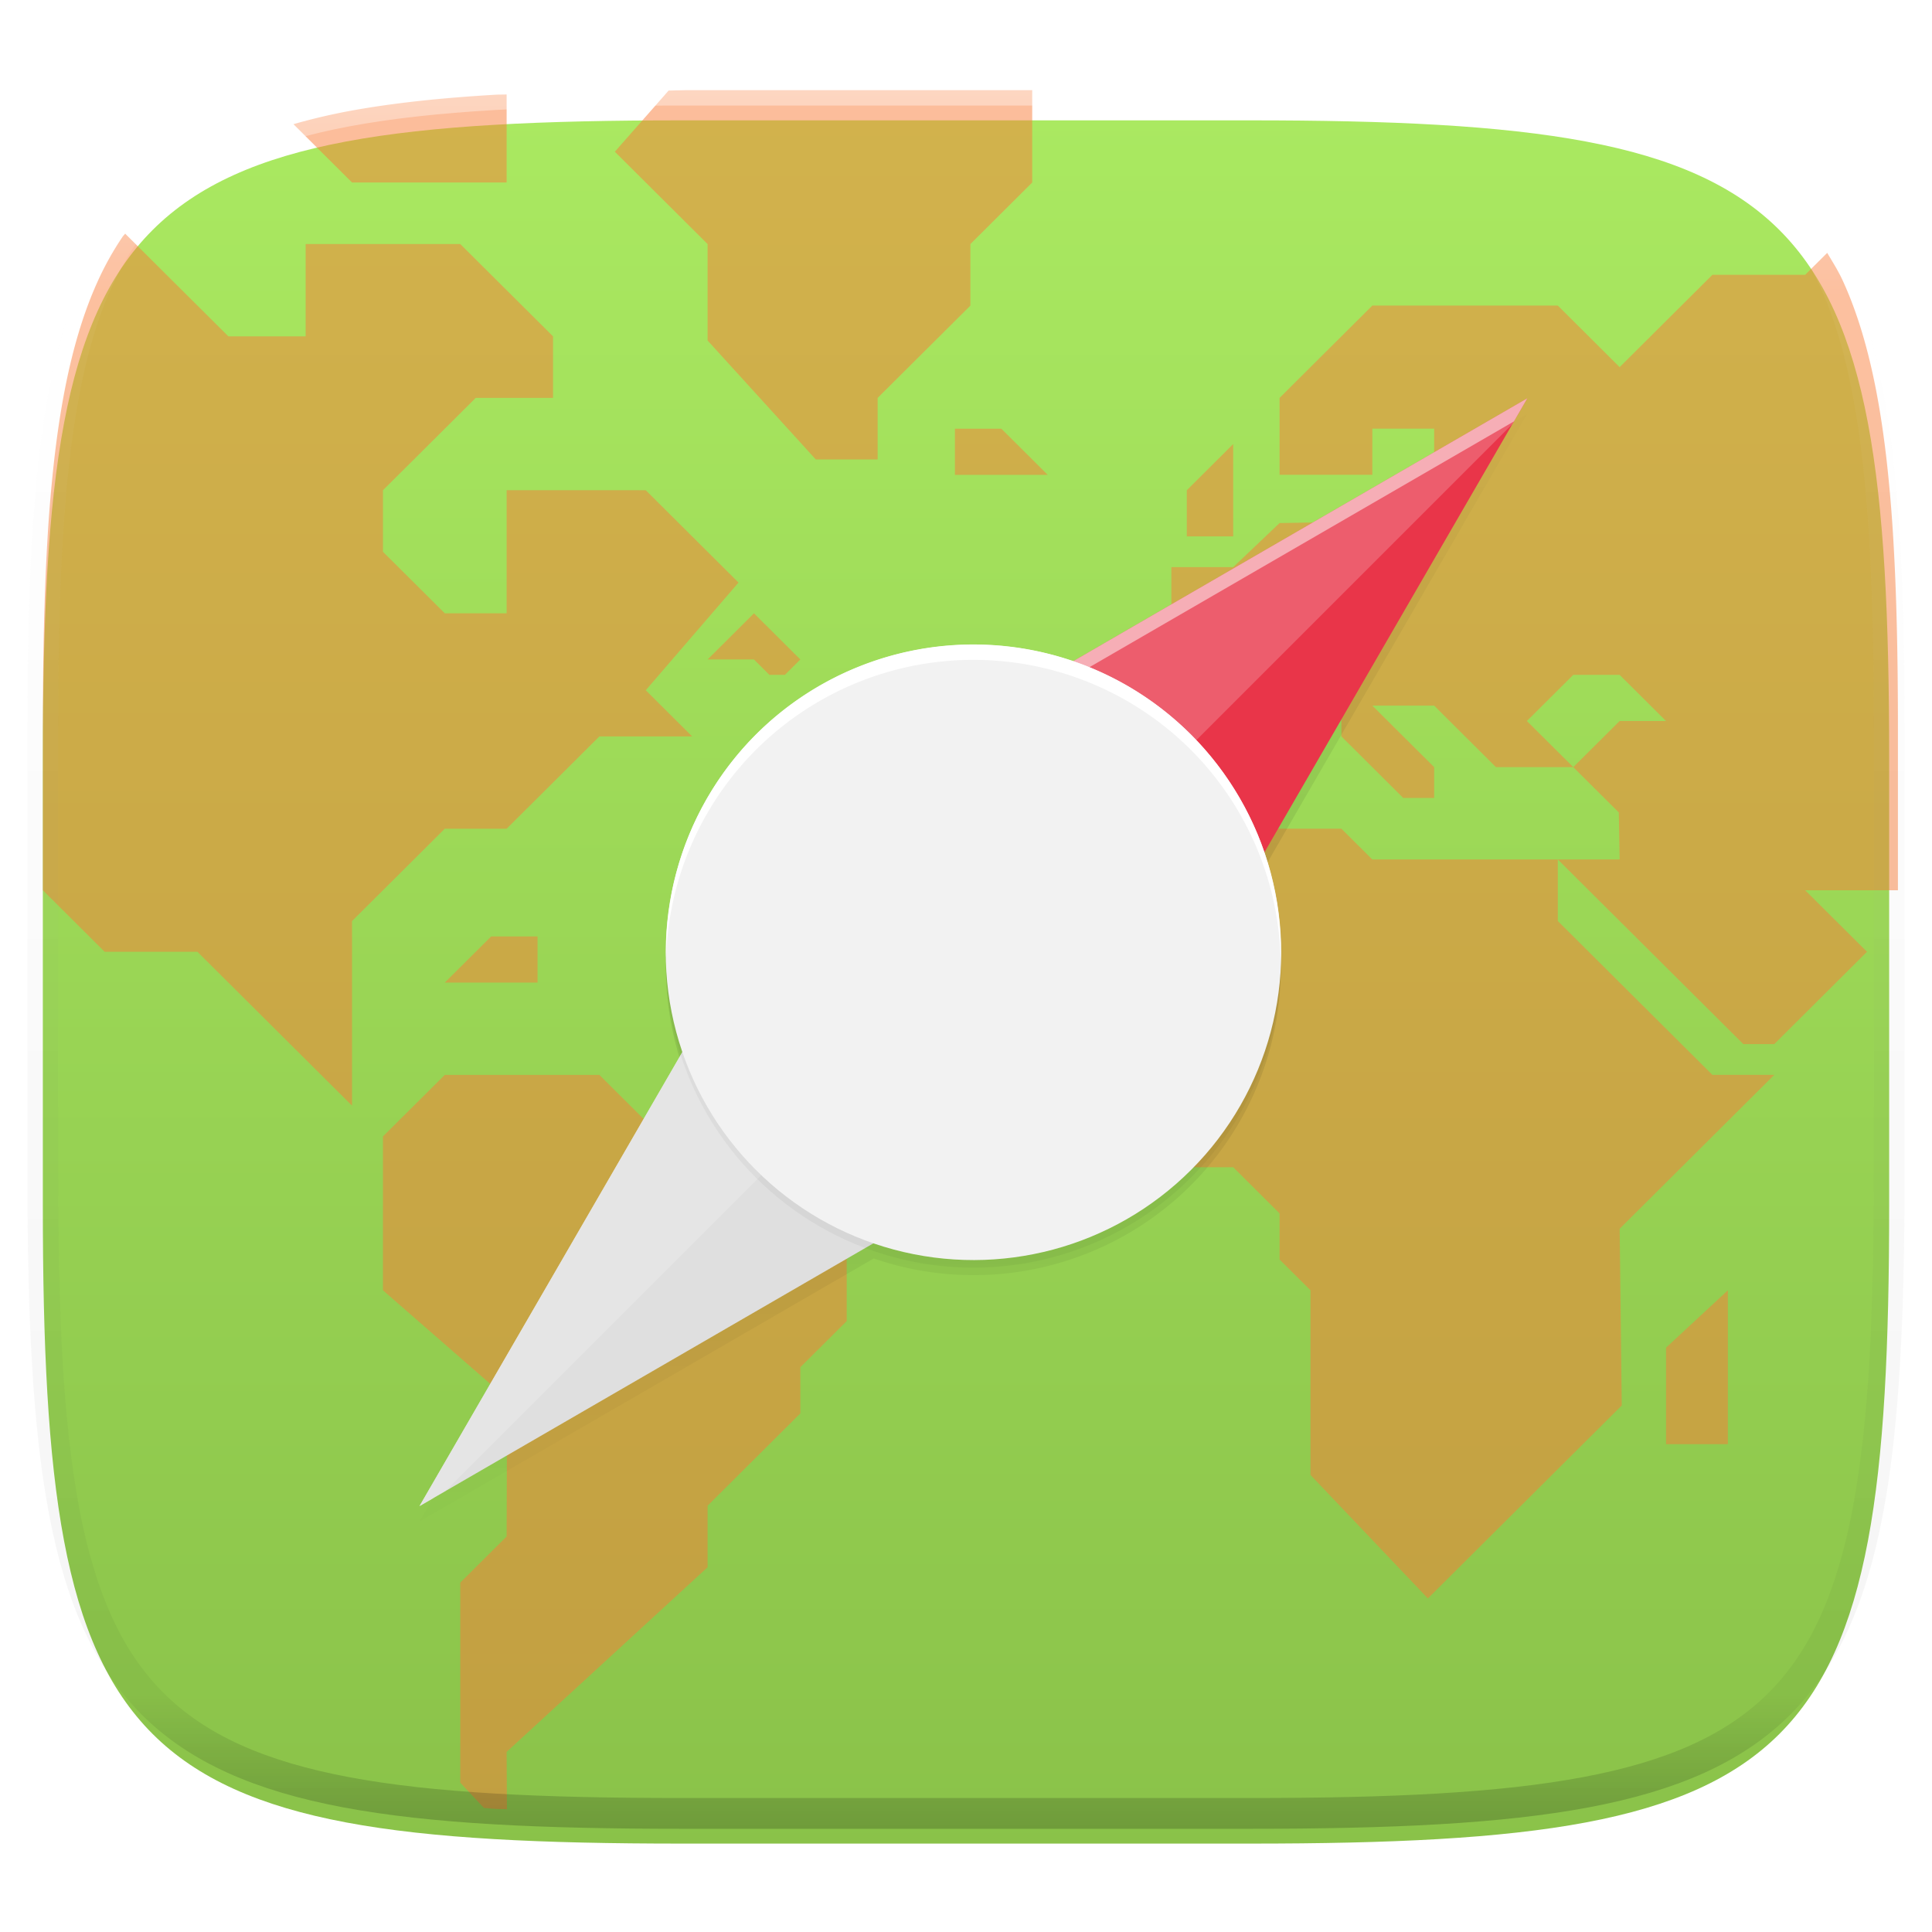 <svg xmlns="http://www.w3.org/2000/svg" style="isolation:isolate" width="256" height="256"><defs><filter id="a" width="270.648" height="254.338" x="-7.32" y="2.95" filterUnits="userSpaceOnUse"><feGaussianBlur xmlns="http://www.w3.org/2000/svg" in="SourceGraphic" stdDeviation="4.294"/><feOffset xmlns="http://www.w3.org/2000/svg" dy="4" result="pf_100_offsetBlur"/><feFlood xmlns="http://www.w3.org/2000/svg" flood-opacity=".4"/><feComposite xmlns="http://www.w3.org/2000/svg" in2="pf_100_offsetBlur" operator="in" result="pf_100_dropShadow"/><feBlend xmlns="http://www.w3.org/2000/svg" in="SourceGraphic" in2="pf_100_dropShadow"/></filter></defs><g filter="url(#a)"><linearGradient id="b" x1=".533" x2=".533" y1="1" gradientTransform="matrix(244.648 0 0 228.338 5.676 11.947)" gradientUnits="userSpaceOnUse"><stop offset="0%" stop-color="#8ac249"/><stop offset="100%" stop-color="#aae961"/></linearGradient><path fill="url(#b)" d="M165.685 11.947c74.055 0 84.639 10.557 84.639 84.544v59.251c0 73.986-10.584 84.543-84.639 84.543h-75.37c-74.055 0-84.639-10.557-84.639-84.543V96.491c0-73.987 10.584-84.544 84.639-84.544h75.37z"/></g><path fill="none" d="M166.444 11.95c74.406 0 85.04 10.557 85.04 84.544v59.251c0 73.986-10.634 84.543-85.04 84.543H90.719c-74.405 0-85.039-10.557-85.039-84.543V96.494c0-73.987 10.634-84.544 85.039-84.544h75.725z"/><path fill="#FB7C38" fill-opacity=".5" d="M64.121 239.56c.55.036 1.021.098 1.581.131.435.025 1.027.011 1.468.035l-.039-7.592 26.629-24.465v-8.156l12.29-12.233v-6.115l6.144-6.117v-16.309l-8.193-8.156H87.614l-8.193-8.154H58.938l-8.195 8.154v20.389l16.443 14.34-.055 18.279-6.144 6.117v26.502l3.134 3.35zM99.904 81.267l-6.144 6.117h6.144l2.049 2.039h2.048l2.049-2.039-6.146-6.117zM177.742 109.809h-24.58l-14.338 14.271v20.388l10.241 10.194h14.339l6.145 6.116v6.116l4.097 4.077v24.465l15.556 16.365 25.688-25.567-.277-23.418 20.484-20.387h-8.194l-20.483-20.387v-8.155h-24.581l-4.097-4.078z"/><path fill="#FB7C38" fill-opacity=".5" d="M251.484 117.964V96.493c0-9.248-.167-17.505-.603-24.875a197.93 197.93 0 0 0-.869-10.4c-.366-3.254-.812-6.298-1.352-9.147-.54-2.848-1.174-5.501-1.914-7.97-.739-2.469-1.585-4.756-2.551-6.871-.614-1.347-1.365-2.511-2.08-3.723l-2.922 2.908h-12.29l-12.29 12.233-8.193-8.155h-24.58l-12.29 12.233v10.193h12.29v-6.117h8.193v8.156l-4.098 4.076-16.385.276-6.146 5.841h-8.193v8.155l-6.146 6.117v12.23h12.29l8.195-8.154h8.193v4.078l8.192 8.155h4.098v-4.079l-8.193-8.154h8.193l8.192 8.154h10.242l-6.144-6.115 6.144-6.115h6.146l6.144 6.115h-6.144l-6.146 6.115 6.034 6.006.112 6.227h-8.193l24.581 24.465h4.095l4.097-4.076 8.193-8.157-8.193-8.154h12.291z"/><path fill="#FB7C38" fill-opacity=".5" d="M157.259 71.073v-6.116l6.145-6.116v12.232h-6.145zM220.758 191.359v-12.784l8.194-7.604v20.388h-8.194zM136.775 11.95H90.718c-.789 0-1.348.049-2.123.051l-7.125 8.104 12.29 12.232V45.12l14.339 15.76h8.193v-8.154l12.29-12.233v-8.156l8.193-8.154V11.95zM126.533 56.802h6.146l6.145 6.116h-12.291v-6.116zM71.228 124.08h-6.145l-6.146 6.117h12.291v-6.117z"/><path fill="#FB7C38" fill-opacity=".5" d="M16.585 30.96c-.107.152-.245.268-.35.422a39.514 39.514 0 0 0-3.267 5.848c-.965 2.115-1.811 4.402-2.551 6.871-.74 2.469-1.373 5.122-1.913 7.97-.54 2.849-.986 5.893-1.352 9.147a197.89 197.89 0 0 0-.87 10.4c-.436 7.37-.602 15.627-.602 24.875v21.471l8.193 8.154h12.29l20.485 20.389v-24.465l12.29-12.232h8.193l12.29-12.233h12.29l-6.144-6.117 12.29-14.269-12.29-12.233H67.131v16.309h-8.193l-8.195-8.155v-8.154l12.291-12.232h10.243v-8.157l-12.29-12.232H40.502v12.232H30.26L16.585 30.96zM67.131 12.515c-.429.023-1.005.008-1.429.033-3.705.217-7.189.5-10.461.863-3.272.364-6.334.808-9.199 1.344a80.758 80.758 0 0 0-7.159 1.699l7.765 7.729h20.483V12.515z"/><g><defs><filter id="c" width="150.143" height="150.143" x="53.91" y="53.14" filterUnits="userSpaceOnUse"><feGaussianBlur xmlns="http://www.w3.org/2000/svg" stdDeviation=".72"/></filter></defs><g opacity=".1" filter="url(#c)"><linearGradient id="d" x1=".5" x2=".5" y1="1.056" y2="-.056" gradientTransform="translate(55.586 54.815) scale(146.789)" gradientUnits="userSpaceOnUse"><stop offset="0%" stop-opacity="0"/><stop offset="51.494%"/><stop offset="100%" stop-opacity="0"/></linearGradient><path fill="url(#d)" d="M202.375 54.815L142.188 89.66a40.775 40.775 0 0 0-42.041 9.716 40.776 40.776 0 0 0-9.7 42.013l-34.861 60.215 60.186-34.846a40.774 40.774 0 0 0 42.041-9.716 40.776 40.776 0 0 0 9.7-42.013l34.862-60.214z"/></g><path fill="#E93549" d="M109.408 106.598l92.967-53.822-53.823 92.966-39.144-39.144z"/><path fill="#FFF" d="M202.375 52.776l-92.966 53.823-53.823 92.966 1.776-1.028 52.047-89.899 91.19-52.796 1.776-3.066z" opacity=".5"/><path fill="#DFDFDF" d="M109.408 106.598l-53.822 92.967 92.966-53.823-39.144-39.144z"/><path fill="#FFF" d="M202.375 52.776l-92.966 53.823-53.823 92.966 3.424-1.983 70.691-70.691L200.392 56.2l1.983-3.424z" opacity=".2"/><defs><filter id="e" width="87.123" height="87.123" x="85.42" y="83.63" filterUnits="userSpaceOnUse"><feGaussianBlur xmlns="http://www.w3.org/2000/svg" stdDeviation="1.2"/></filter></defs><circle r="1" transform="scale(40.775) rotate(45 -2.184 5.378)" vector-effect="non-scaling-stroke" opacity=".2" filter="url(#e)"/><circle fill="#F2F2F2" r="1" transform="scale(40.775) rotate(45 -2.154 5.366)" vector-effect="non-scaling-stroke"/><path fill="#FFF" d="M129.575 85.4a40.774 40.774 0 0 0-29.428 11.937 40.779 40.779 0 0 0-11.89 29.552 40.778 40.778 0 0 1 11.89-27.513 40.778 40.778 0 0 1 57.666 0 40.776 40.776 0 0 1 11.89 28.114 40.776 40.776 0 0 0-11.89-30.153A40.772 40.772 0 0 0 129.575 85.4z"/></g><g opacity=".4"><linearGradient id="f" x1=".517" x2=".517" y2="1"><stop offset="0%" stop-color="#fff"/><stop offset="12.5%" stop-opacity=".098" stop-color="#fff"/><stop offset="92.5%" stop-opacity=".098"/><stop offset="100%" stop-opacity=".498"/></linearGradient><path fill="none" stroke="url(#f)" stroke-linecap="round" stroke-linejoin="round" stroke-width="4.077" d="M165.685 11.947c74.055 0 84.639 10.557 84.639 84.544v59.251c0 73.986-10.584 84.543-84.639 84.543h-75.37c-74.055 0-84.639-10.557-84.639-84.543V96.491c0-73.987 10.584-84.544 84.639-84.544h75.37z" vector-effect="non-scaling-stroke"/></g></svg>